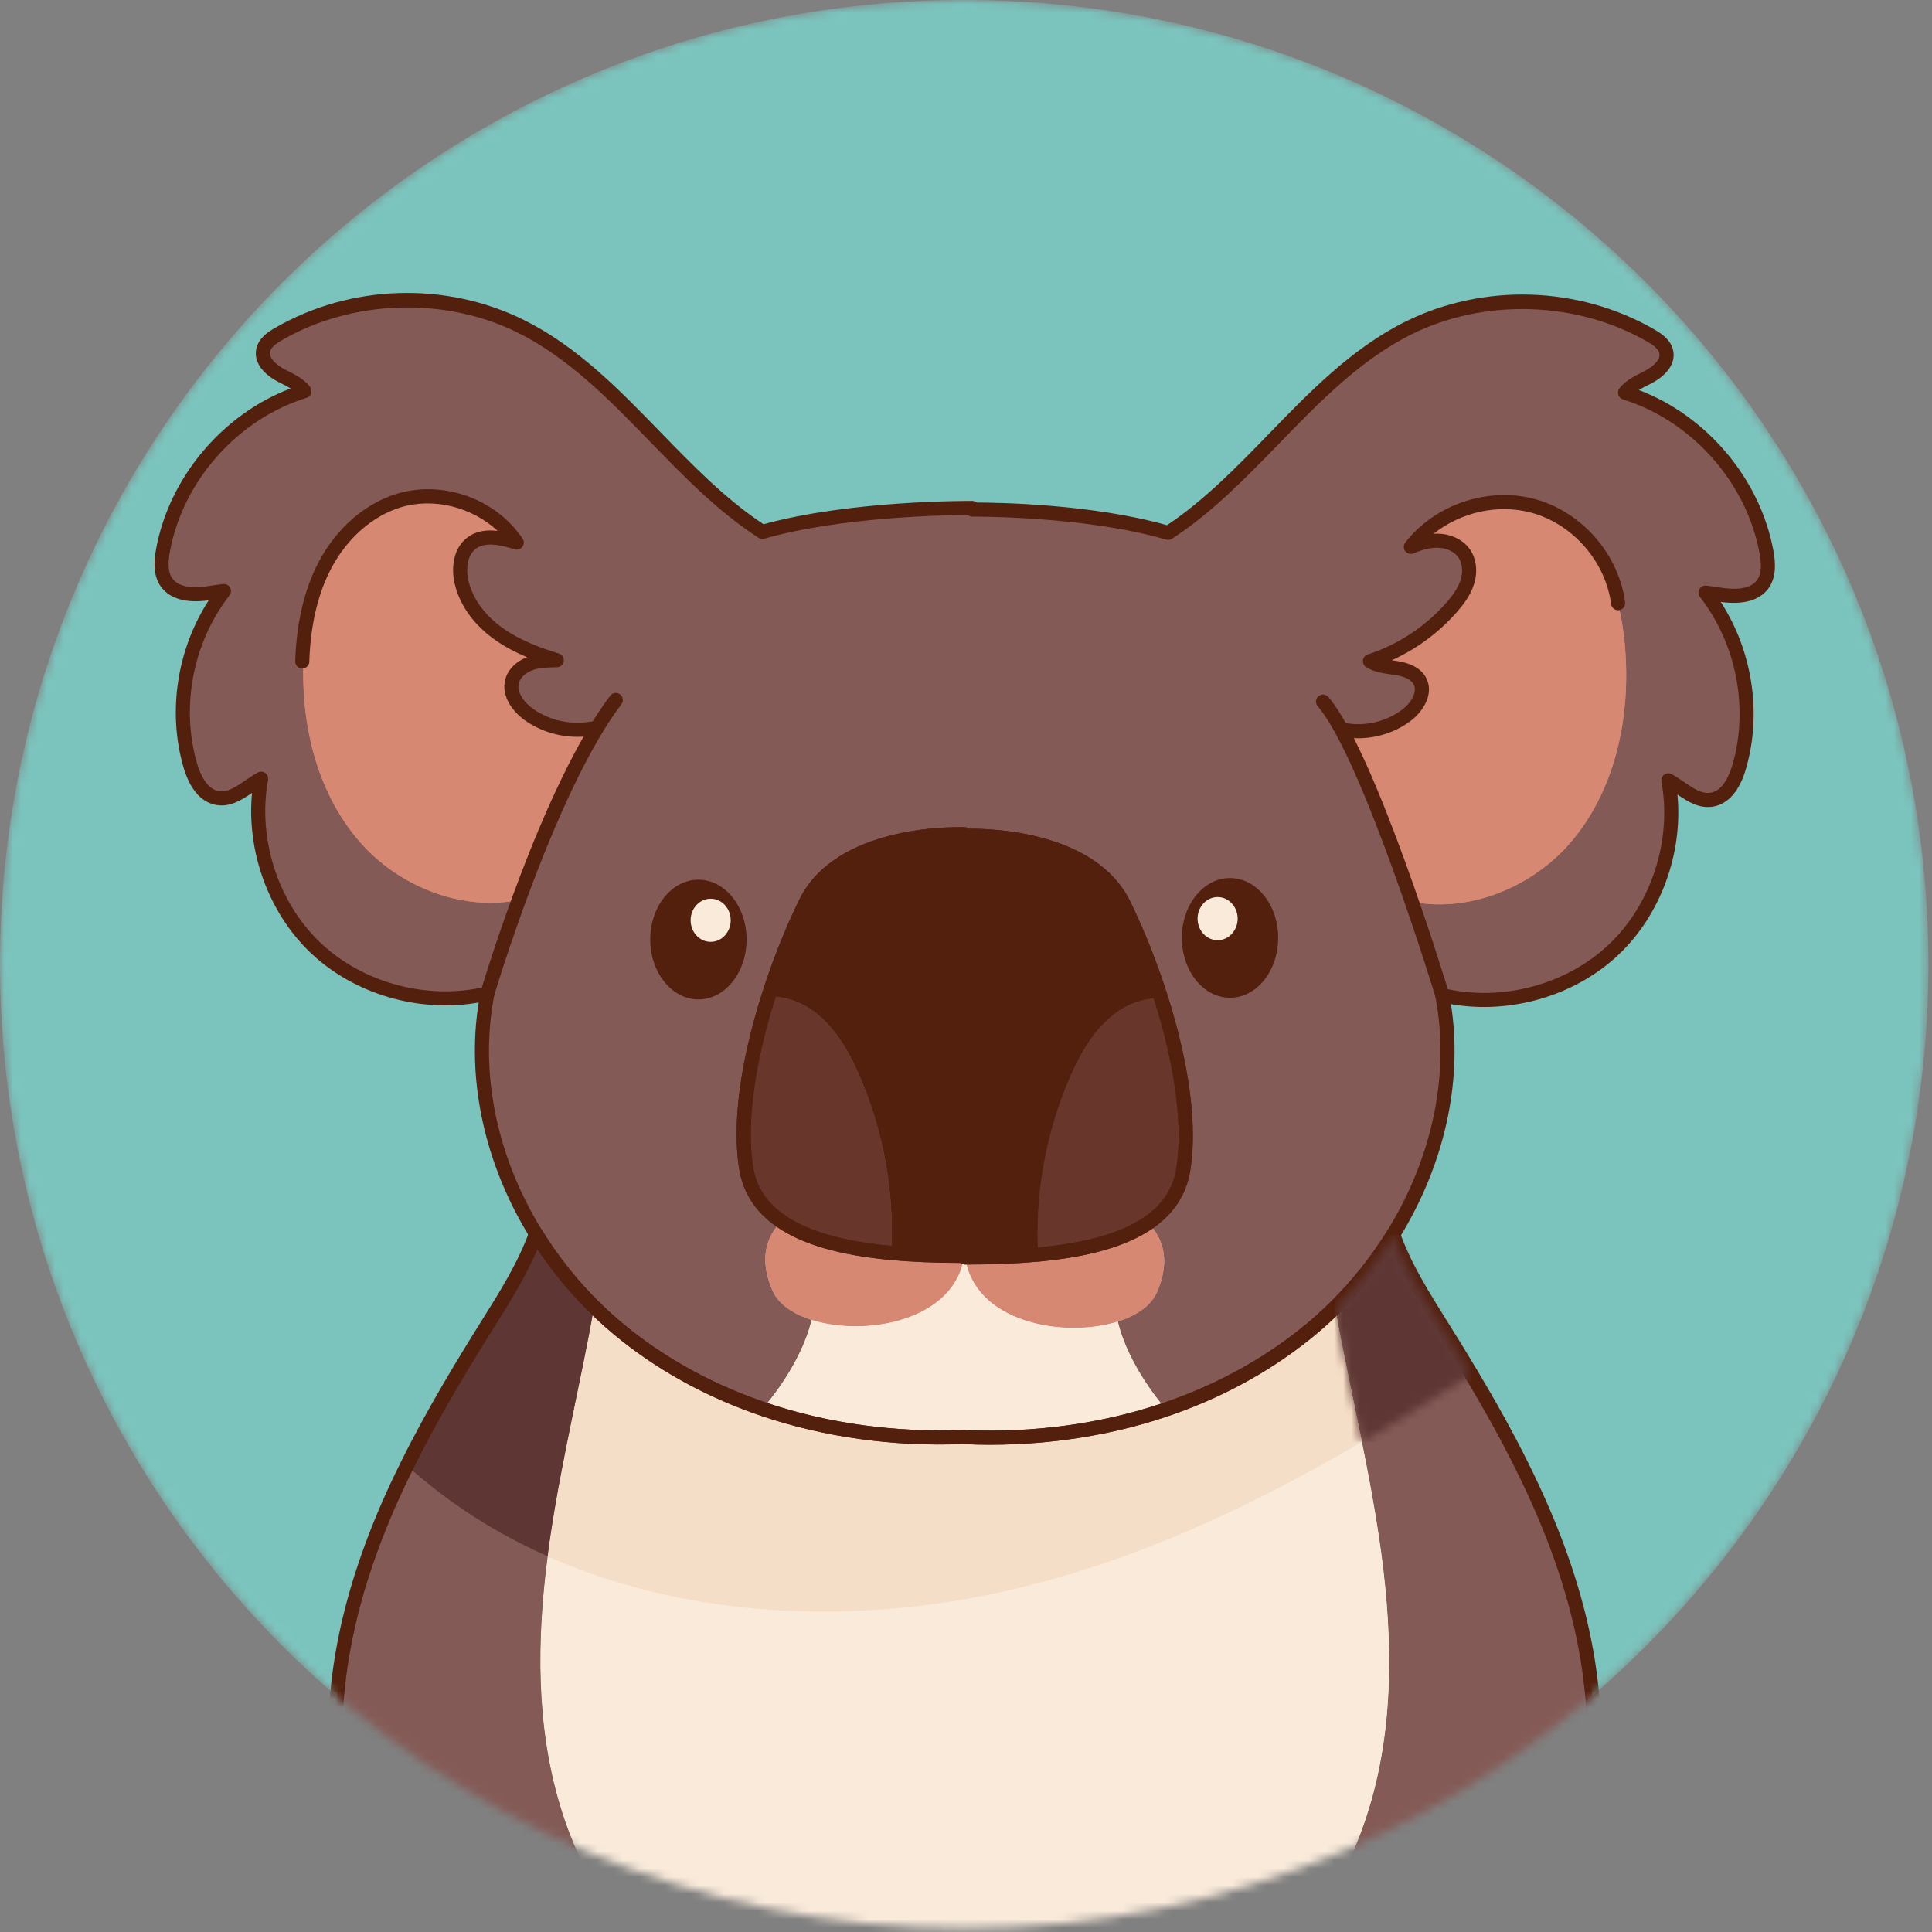 <svg width="228" height="228" viewBox="0 0 228 228" fill="none" xmlns="http://www.w3.org/2000/svg">
<rect x="0" y="0" width="228" height="228" fill="#808080" stroke="none"/>
<mask id="mask0_1_758" style="mask-type:luminance" maskUnits="userSpaceOnUse" x="0" y="0" width="228" height="228">
<path d="M227.576 113.788C227.576 176.631 176.631 227.576 113.788 227.576C50.945 227.576 0 176.631 0 113.788C0 50.945 50.945 -3.52635e-05 113.788 -3.52635e-05C176.631 -3.52635e-05 227.576 50.945 227.576 113.788Z" fill="white"/>
</mask>
<g mask="url(#mask0_1_758)">
<path d="M227.576 113.788C227.576 176.631 176.631 227.576 113.788 227.576C50.945 227.576 0 176.631 0 113.788C0 50.945 50.945 -3.52635e-05 113.788 -3.52635e-05C176.631 -3.52635e-05 227.576 50.945 227.576 113.788Z" fill="#7BC4BD"/>
<path d="M208.039 68.929C207.011 70.356 204.942 70.459 203.198 70.208C202.568 70.12 201.919 70.005 201.27 69.937C205.706 75.637 207.268 83.503 205.26 90.453C204.774 92.157 203.812 94.037 202.068 94.363C200.162 94.713 198.626 93.051 196.888 92.091C198.194 99.224 195.752 107.001 190.484 112.019C185.21 117.049 177.298 119.119 170.211 117.441C170.38 118.375 170.523 119.315 170.624 120.261C171.578 129.133 169.13 138.08 164.41 145.693C162.483 148.819 160.17 151.719 157.552 154.296C156.356 155.479 155.098 156.595 153.779 157.629C148.884 161.491 143.352 164.391 137.483 166.373L137.382 166.068C137.382 166.068 133.168 161.288 131.911 155.959C134.108 155.263 135.819 154.099 136.515 152.531C138.443 148.169 136.746 145.559 135.474 144.341C137.692 142.833 139.207 140.777 139.647 137.992C140.559 132.237 139.207 124.724 137.016 117.78C135.744 113.756 134.19 109.921 132.627 106.731C128.367 98.021 113.828 98.643 113.828 98.643V98.453C112.97 98.427 99.195 98.101 95.07 106.541C93.508 109.733 91.952 113.567 90.682 117.591C88.491 124.541 87.139 132.055 88.051 137.809C88.491 140.595 90.006 142.651 92.23 144.152C90.959 145.369 89.262 147.98 91.188 152.341C91.879 153.909 93.596 155.073 95.787 155.769C94.53 161.099 90.316 165.879 90.316 165.879L90.168 166.325C84.319 164.344 78.8 161.456 73.918 157.601C72.593 156.553 71.322 155.432 70.118 154.241C67.494 151.651 65.182 148.744 63.248 145.605C58.555 138.005 56.127 129.087 57.074 120.235C57.182 119.227 57.331 118.233 57.52 117.245C50.42 118.936 42.501 116.873 37.213 111.829C31.945 106.805 29.504 99.041 30.816 91.901C29.078 92.855 27.537 94.524 25.636 94.173C23.885 93.855 22.925 91.968 22.438 90.264C20.436 83.313 21.998 75.448 26.428 69.748C25.778 69.816 25.129 69.931 24.5 70.019C22.756 70.269 20.686 70.167 19.659 68.74C18.901 67.679 18.996 66.239 19.232 64.953C20.815 56.284 27.516 48.759 35.928 46.161C35.367 45.411 34.367 44.897 33.48 44.464C32.203 43.843 30.769 42.74 31.059 41.347C31.242 40.461 32.067 39.887 32.845 39.433C41.453 34.449 52.563 34.091 61.469 38.513C72.681 44.079 79.531 56.041 89.972 62.769C100.027 59.903 113.916 59.943 114.755 59.949V60.139C114.755 60.139 128.05 60.004 137.855 62.884C148.227 56.136 155.058 44.248 166.228 38.703C175.134 34.281 186.244 34.639 194.852 39.623C195.631 40.076 196.455 40.651 196.638 41.529C196.935 42.923 195.495 44.032 194.218 44.653C193.338 45.08 192.338 45.6 191.77 46.344C200.182 48.948 206.883 56.473 208.466 65.143C208.702 66.428 208.796 67.868 208.039 68.929Z" fill="#845A56"/>
<path d="M105.18 147.864C107.999 148.121 110.935 148.209 113.788 148.209C112.74 155.831 102.204 157.805 95.787 155.769C93.596 155.073 91.879 153.911 91.188 152.341C89.262 147.98 90.959 145.369 92.23 144.152C95.442 146.343 100.128 147.391 105.18 147.864Z" fill="#D68873"/>
<path d="M122.518 148.053C127.576 147.58 132.263 146.532 135.475 144.341C136.746 145.559 138.443 148.169 136.515 152.531C135.819 154.1 134.108 155.263 131.911 155.959C125.487 157.988 114.958 156.02 113.91 148.399C116.763 148.399 119.698 148.311 122.518 148.053Z" fill="#D68873"/>
<path d="M191.816 76.969C192.371 84.996 190.519 93.476 185.238 99.543C180.747 104.701 173.498 107.651 166.891 106.467C164.119 99.583 160.46 92.921 157.864 86.004C160.663 86.268 163.551 85.469 165.796 83.78C166.722 83.083 167.608 82.041 167.392 80.905C167.188 79.797 166.026 79.133 164.938 78.857C163.842 78.572 162.658 78.505 161.711 77.889C166.682 77.213 171.172 73.724 173.052 69.072C173.491 67.989 173.788 66.765 173.41 65.671C172.842 64.048 170.915 63.229 169.204 63.379C168.427 63.445 167.69 63.663 166.972 63.967C170.327 60.612 174.81 58.287 179.415 58.989C183.303 59.584 186.658 62.309 188.686 65.691C190.715 69.065 191.546 73.041 191.816 76.969Z" fill="#D68873"/>
<path d="M187.584 212.159C186.286 220.74 182.336 229.079 176 234.928H148.072C154.334 229.112 159.054 221.627 161.55 213.451C164.727 203.051 164.322 191.887 162.699 181.135C162.144 177.463 161.455 173.817 160.724 170.173C159.656 164.885 158.499 159.604 157.552 154.296C160.17 151.719 162.483 148.819 164.41 145.693C165.702 149.339 167.851 152.815 169.914 156.108C171.186 158.123 172.436 160.159 173.66 162.207C177.575 168.767 181.166 175.521 183.818 182.676C187.286 192.069 189.078 202.26 187.584 212.159Z" fill="#845A56"/>
<path d="M161.55 213.451C159.054 221.627 154.334 229.112 148.072 234.928H113.828V234.745H79.632C73.364 228.923 68.644 221.444 66.148 213.261C63.241 203.74 63.336 193.564 64.627 183.657C64.735 182.751 64.864 181.851 64.999 180.952C66.352 171.985 68.522 163.16 70.118 154.241C71.322 155.432 72.593 156.553 73.918 157.601C78.8 161.456 84.319 164.344 90.168 166.325C97.715 168.881 105.808 169.923 113.828 169.571V169.599C121.842 169.956 129.943 168.921 137.483 166.373C143.352 164.391 148.884 161.491 153.779 157.629C155.098 156.595 156.356 155.479 157.552 154.296C158.499 159.604 159.656 164.885 160.724 170.173C161.455 173.817 162.144 177.463 162.699 181.135C164.322 191.887 164.727 203.051 161.55 213.451Z" fill="#F9EADA"/>
<path d="M135.475 144.341C132.263 146.532 127.576 147.58 122.518 148.053C122.126 140.9 123.424 133.657 126.284 127.084C127.644 123.953 129.476 120.849 132.384 119.057C133.75 118.219 135.407 117.767 137.016 117.78C139.207 124.724 140.559 132.237 139.647 137.992C139.207 140.777 137.692 142.833 135.475 144.341Z" fill="#69362B"/>
<path d="M113.91 148.399C114.958 156.02 125.487 157.988 131.911 155.959C133.168 161.288 137.382 166.068 137.382 166.068L137.483 166.373C129.943 168.923 121.842 169.956 113.828 169.599V169.571C105.808 169.923 97.715 168.881 90.168 166.325L90.316 165.879C90.316 165.879 94.53 161.099 95.787 155.769C102.204 157.805 112.74 155.831 113.788 148.209C113.815 148.02 113.835 147.817 113.842 147.615C113.855 147.885 113.876 148.148 113.91 148.399Z" fill="#F9EADA"/>
<path d="M113.842 147.615C113.835 147.817 113.815 148.02 113.788 148.209C110.935 148.209 107.999 148.121 105.18 147.864C105.572 140.711 104.274 133.468 101.414 126.895C100.054 123.764 98.222 120.66 95.314 118.868C93.948 118.029 92.291 117.577 90.682 117.591C91.952 113.567 93.508 109.732 95.07 106.541C99.195 98.101 112.97 98.427 113.828 98.453V98.643C113.828 98.643 128.367 98.021 132.627 106.731C134.19 109.921 135.744 113.756 137.016 117.78C135.407 117.767 133.75 118.219 132.384 119.057C129.476 120.849 127.644 123.953 126.284 127.084C123.424 133.657 122.126 140.9 122.518 148.053C119.698 148.311 116.763 148.399 113.91 148.399C113.876 148.148 113.855 147.885 113.842 147.615Z" fill="#54200E"/>
<path d="M92.23 144.152C90.006 142.651 88.491 140.595 88.051 137.809C87.139 132.055 88.491 124.541 90.682 117.591C92.291 117.577 93.948 118.029 95.314 118.868C98.222 120.66 100.054 123.764 101.414 126.895C104.274 133.468 105.572 140.711 105.18 147.864C100.128 147.391 95.442 146.343 92.23 144.152Z" fill="#69362B"/>
<path d="M79.632 234.745H51.705C45.361 228.903 41.413 220.557 40.114 211.976C38.62 202.069 40.411 191.887 43.881 182.493C45.084 179.235 46.484 176.063 48.026 172.959C50.92 167.096 54.308 161.464 57.784 155.919C59.826 152.659 61.956 149.211 63.248 145.605C65.182 148.744 67.494 151.651 70.118 154.241C68.522 163.16 66.352 171.985 64.999 180.952C64.864 181.851 64.735 182.751 64.627 183.657C63.336 193.564 63.241 203.74 66.148 213.261C68.644 221.444 73.364 228.923 79.632 234.745Z" fill="#845A56"/>
<path d="M61.902 83.597C64.167 85.294 67.082 86.092 69.895 85.808C67.318 92.725 63.66 99.393 60.874 106.27C54.254 107.481 46.971 104.532 42.467 99.36C37.179 93.287 35.327 84.806 35.881 76.78C36.152 72.852 36.983 68.876 39.012 65.501C41.041 62.12 44.395 59.395 48.29 58.8C52.895 58.097 57.371 60.422 60.725 63.777C60.008 63.473 59.272 63.256 58.494 63.188C56.783 63.04 54.856 63.858 54.294 65.481C53.909 66.584 54.206 67.8 54.646 68.882C56.526 73.534 61.016 77.031 65.993 77.7C65.04 78.316 63.856 78.391 62.767 78.668C61.672 78.952 60.509 79.606 60.306 80.716C60.096 81.859 60.982 82.9 61.902 83.597Z" fill="#D68873"/>
<path d="M105.18 147.864C107.999 148.121 110.935 148.209 113.788 148.209C112.74 155.831 102.204 157.805 95.787 155.769C93.596 155.073 91.879 153.911 91.188 152.341C89.262 147.98 90.959 145.369 92.23 144.152C95.442 146.343 100.128 147.391 105.18 147.864Z" fill="#D68873"/>
<path d="M122.518 148.053C127.576 147.58 132.263 146.532 135.475 144.341C136.746 145.559 138.443 148.169 136.515 152.531C135.819 154.1 134.108 155.263 131.911 155.959C125.487 157.988 114.958 156.02 113.91 148.399C116.763 148.399 119.698 148.311 122.518 148.053Z" fill="#D68873"/>
<path d="M191.816 76.969C192.371 84.996 190.519 93.476 185.238 99.543C180.747 104.701 173.498 107.651 166.891 106.467C164.119 99.583 160.46 92.921 157.864 86.004C160.663 86.268 163.551 85.469 165.796 83.78C166.722 83.083 167.608 82.041 167.392 80.905C167.188 79.797 166.026 79.133 164.938 78.857C163.842 78.572 162.658 78.505 161.711 77.889C166.682 77.213 171.172 73.724 173.052 69.072C173.491 67.989 173.788 66.765 173.41 65.671C172.842 64.048 170.915 63.229 169.204 63.379C168.427 63.445 167.69 63.663 166.972 63.967C170.327 60.612 174.81 58.287 179.415 58.989C183.303 59.584 186.658 62.309 188.686 65.691C190.715 69.065 191.546 73.041 191.816 76.969Z" fill="#D68873"/>
<path d="M187.584 212.159C186.286 220.74 182.336 229.079 176 234.928H148.072C154.334 229.112 159.054 221.627 161.55 213.451C164.727 203.051 164.322 191.887 162.699 181.135C162.144 177.463 161.455 173.817 160.724 170.173C159.656 164.885 158.499 159.604 157.552 154.296C160.17 151.719 162.483 148.819 164.41 145.693C165.702 149.339 167.851 152.815 169.914 156.108C171.186 158.123 172.436 160.159 173.66 162.207C177.575 168.767 181.166 175.521 183.818 182.676C187.286 192.069 189.078 202.26 187.584 212.159Z" fill="#845A56"/>
<path d="M161.55 213.451C159.054 221.627 154.334 229.112 148.072 234.928H113.828V234.745H79.632C73.364 228.923 68.644 221.444 66.148 213.261C63.241 203.74 63.336 193.564 64.627 183.657C64.735 182.751 64.864 181.851 64.999 180.952C66.352 171.985 68.522 163.16 70.118 154.241C71.322 155.432 72.593 156.553 73.918 157.601C78.8 161.456 84.319 164.344 90.168 166.325C97.715 168.881 105.808 169.923 113.828 169.571V169.599C121.842 169.956 129.943 168.921 137.483 166.373C143.352 164.391 148.884 161.491 153.779 157.629C155.098 156.595 156.356 155.479 157.552 154.296C158.499 159.604 159.656 164.885 160.724 170.173C161.455 173.817 162.144 177.463 162.699 181.135C164.322 191.887 164.727 203.051 161.55 213.451Z" fill="#F9EADA"/>
<path d="M135.475 144.341C132.263 146.532 127.576 147.58 122.518 148.053C122.126 140.9 123.424 133.657 126.284 127.084C127.644 123.953 129.476 120.849 132.384 119.057C133.75 118.219 135.407 117.767 137.016 117.78C139.207 124.724 140.559 132.237 139.647 137.992C139.207 140.777 137.692 142.833 135.475 144.341Z" fill="#69362B"/>
<path d="M113.91 148.399C114.958 156.02 125.487 157.988 131.911 155.959C133.168 161.288 137.382 166.068 137.382 166.068L137.483 166.373C129.943 168.923 121.842 169.956 113.828 169.599V169.571C105.808 169.923 97.715 168.881 90.168 166.325L90.316 165.879C90.316 165.879 94.53 161.099 95.787 155.769C102.204 157.805 112.74 155.831 113.788 148.209C113.815 148.02 113.835 147.817 113.842 147.615C113.855 147.885 113.876 148.148 113.91 148.399Z" fill="#F9EADA"/>
<path d="M113.842 147.615C113.835 147.817 113.815 148.02 113.788 148.209C110.935 148.209 107.999 148.121 105.18 147.864C105.572 140.711 104.274 133.468 101.414 126.895C100.054 123.764 98.222 120.66 95.314 118.868C93.948 118.029 92.291 117.577 90.682 117.591C91.952 113.567 93.508 109.732 95.07 106.541C99.195 98.101 112.97 98.427 113.828 98.453V98.643C113.828 98.643 128.367 98.021 132.627 106.731C134.19 109.921 135.744 113.756 137.016 117.78C135.407 117.767 133.75 118.219 132.384 119.057C129.476 120.849 127.644 123.953 126.284 127.084C123.424 133.657 122.126 140.9 122.518 148.053C119.698 148.311 116.763 148.399 113.91 148.399C113.876 148.148 113.855 147.885 113.842 147.615Z" fill="#54200E"/>
<path d="M92.23 144.152C90.006 142.651 88.491 140.595 88.051 137.809C87.139 132.055 88.491 124.541 90.682 117.591C92.291 117.577 93.948 118.029 95.314 118.868C98.222 120.66 100.054 123.764 101.414 126.895C104.274 133.468 105.572 140.711 105.18 147.864C100.128 147.391 95.442 146.343 92.23 144.152Z" fill="#69362B"/>
<path d="M79.632 234.745H51.705C45.361 228.903 41.413 220.557 40.114 211.976C38.62 202.069 40.411 191.887 43.881 182.493C45.084 179.235 46.484 176.063 48.026 172.959C50.92 167.096 54.308 161.464 57.784 155.919C59.826 152.659 61.956 149.211 63.248 145.605C65.182 148.744 67.494 151.651 70.118 154.241C68.522 163.16 66.352 171.985 64.999 180.952C64.864 181.851 64.735 182.751 64.627 183.657C63.336 193.564 63.241 203.74 66.148 213.261C68.644 221.444 73.364 228.923 79.632 234.745Z" fill="#845A56"/>
<path d="M61.902 83.597C64.167 85.294 67.082 86.092 69.895 85.808C67.318 92.725 63.66 99.393 60.874 106.27C54.254 107.481 46.971 104.532 42.467 99.36C37.179 93.287 35.327 84.806 35.881 76.78C36.152 72.852 36.983 68.876 39.012 65.501C41.041 62.12 44.395 59.395 48.29 58.8C52.895 58.097 57.371 60.422 60.725 63.777C60.008 63.473 59.272 63.256 58.494 63.188C56.783 63.04 54.856 63.858 54.294 65.481C53.909 66.584 54.206 67.8 54.646 68.882C56.526 73.534 61.016 77.031 65.993 77.7C65.04 78.316 63.856 78.391 62.767 78.668C61.672 78.952 60.509 79.606 60.306 80.716C60.096 81.859 60.982 82.9 61.902 83.597Z" fill="#D68873"/>
</g>
<mask id="mask1_1_758" style="mask-type:luminance" maskUnits="userSpaceOnUse" x="0" y="0" width="228" height="228">
<path d="M227.576 113.788C227.576 176.631 176.631 227.576 113.788 227.576C50.945 227.576 0 176.631 0 113.788C0 50.945 50.945 -3.52635e-05 113.788 -3.52635e-05C176.631 -3.52635e-05 227.576 50.945 227.576 113.788Z" fill="white"/>
</mask>
<g mask="url(#mask1_1_758)">
<path d="M97.158 190.185C85.975 190.185 74.761 188.176 64.627 183.657C64.735 182.75 64.864 181.85 64.999 180.952C66.352 171.985 68.522 163.16 70.118 154.241C71.322 155.432 72.593 156.553 73.918 157.601C78.8 161.456 84.319 164.344 90.168 166.325C90.203 166.337 90.238 166.349 90.274 166.361C96.652 168.508 103.419 169.574 110.2 169.634C110.402 169.636 110.603 169.637 110.804 169.637C110.855 169.637 110.904 169.637 110.955 169.637C111.878 169.634 112.799 169.614 113.72 169.576C113.756 169.574 113.792 169.572 113.828 169.57V169.598C114.854 169.644 115.88 169.666 116.907 169.666C118.282 169.666 119.656 169.625 121.028 169.542C123.934 169.366 126.824 169.001 129.671 168.442C132.322 167.922 134.935 167.234 137.483 166.373C143.352 164.39 148.884 161.49 153.779 157.629C155.098 156.594 156.356 155.478 157.552 154.296C158.499 159.604 159.656 164.885 160.724 170.173C145.367 179.126 129.144 186.462 111.543 189.1C106.815 189.81 101.988 190.185 97.158 190.185Z" fill="#F5DEC7"/>
<path d="M110.2 169.635C103.419 169.575 96.652 168.508 90.274 166.361C96.651 168.508 103.419 169.575 110.2 169.635ZM129.671 168.443C132.323 167.923 134.934 167.235 137.483 166.373C134.935 167.235 132.322 167.923 129.671 168.443Z" fill="#F5DEC7"/>
<path d="M64.627 183.657C59.603 181.432 54.849 178.585 50.494 175.063C49.683 174.407 48.85 173.703 48.026 172.959C50.92 167.096 54.308 161.464 57.784 155.919C59.826 152.659 61.956 149.211 63.248 145.605C65.182 148.744 67.494 151.651 70.118 154.241C68.522 163.16 66.352 171.985 64.999 180.952C64.864 181.851 64.735 182.751 64.627 183.657Z" fill="#5E3734"/>
<path d="M114.072 168.776C122.059 169.112 130.056 168.006 137.216 165.584C143.172 163.573 148.571 160.677 153.264 156.976C154.528 155.984 155.774 154.884 156.967 153.704C159.542 151.17 161.806 148.329 163.702 145.257C168.523 137.48 170.687 128.634 169.798 120.35C169.703 119.472 169.571 118.568 169.392 117.59C169.343 117.313 169.435 117.03 169.639 116.837C169.842 116.644 170.128 116.568 170.403 116.632C177.238 118.249 184.894 116.202 189.91 111.416C194.912 106.652 197.33 99.124 196.07 92.24C196.012 91.924 196.142 91.602 196.403 91.414C196.663 91.228 197.008 91.206 197.291 91.361C197.795 91.641 198.274 91.968 198.735 92.284C199.878 93.064 200.867 93.738 201.918 93.544C203.383 93.272 204.139 91.348 204.46 90.225C206.388 83.552 204.914 75.974 200.614 70.448C200.41 70.185 200.382 69.825 200.543 69.533C200.704 69.241 201.024 69.076 201.356 69.109C201.799 69.156 202.242 69.222 202.679 69.289L203.312 69.384C204.708 69.582 206.543 69.584 207.364 68.444C207.979 67.581 207.82 66.233 207.647 65.293V65.292C206.123 56.948 199.644 49.652 191.523 47.138C191.264 47.058 191.06 46.856 190.978 46.597C190.895 46.338 190.943 46.056 191.108 45.838C191.783 44.954 192.88 44.377 193.855 43.905C194.923 43.385 196.002 42.533 195.824 41.704C195.71 41.149 195.058 40.704 194.434 40.341C186.124 35.529 175.198 35.178 166.599 39.448C160.564 42.444 155.69 47.466 150.978 52.322C147.074 56.345 143.038 60.505 138.308 63.582C138.104 63.714 137.852 63.75 137.62 63.682C128.048 60.87 114.898 60.97 114.763 60.97C114.59 60.986 114.376 60.905 114.226 60.781C111.524 60.789 99.288 60.978 90.2 63.569C89.968 63.634 89.722 63.598 89.522 63.469C84.736 60.385 80.66 56.188 76.719 52.129C72.005 47.273 67.131 42.253 61.099 39.258C52.502 34.989 41.575 35.341 33.261 40.153C32.641 40.514 31.989 40.961 31.875 41.514C31.701 42.346 32.778 43.197 33.845 43.716C34.877 44.221 35.939 44.786 36.595 45.662C36.757 45.88 36.804 46.162 36.719 46.418C36.636 46.676 36.432 46.877 36.174 46.957C28.054 49.462 21.575 56.756 20.051 65.102C19.878 66.044 19.719 67.392 20.336 68.257C21.155 69.394 22.989 69.394 24.382 69.194L25.008 69.102C25.448 69.034 25.895 68.966 26.342 68.92C26.668 68.886 26.993 69.053 27.155 69.344C27.317 69.636 27.289 69.996 27.084 70.258C22.79 75.785 21.316 83.362 23.237 90.034C23.559 91.161 24.318 93.088 25.785 93.354C26.831 93.546 27.817 92.876 28.957 92.098C29.424 91.78 29.906 91.45 30.416 91.17C30.698 91.018 31.043 91.037 31.303 91.226C31.564 91.414 31.692 91.736 31.634 92.05C30.371 98.929 32.786 106.456 37.788 111.226C42.812 116.021 50.482 118.065 57.327 116.436C57.603 116.372 57.891 116.449 58.095 116.644C58.299 116.84 58.39 117.125 58.337 117.402C58.153 118.365 58.006 119.348 57.901 120.322C57.017 128.589 59.167 137.413 63.956 145.169C65.857 148.254 68.127 151.108 70.703 153.649C71.872 154.806 73.128 155.916 74.434 156.949C79.097 160.63 84.482 163.521 90.435 165.537C97.663 167.985 105.742 169.094 113.792 168.74L114.072 168.776ZM116.856 170.497C115.835 170.497 114.814 170.474 113.791 170.429L113.654 170.412C105.467 170.749 97.26 169.606 89.9 167.113C83.767 165.036 78.216 162.054 73.403 158.254C72.048 157.184 70.746 156.032 69.533 154.832C66.864 152.198 64.51 149.241 62.54 146.042C57.558 137.974 55.323 128.778 56.247 120.145C56.312 119.533 56.394 118.92 56.49 118.309C49.435 119.558 41.764 117.321 36.639 112.43C31.683 107.704 29.08 100.47 29.743 93.576C28.519 94.409 27.134 95.298 25.485 94.99C23.719 94.67 22.388 93.114 21.638 90.493C19.753 83.946 20.908 76.589 24.633 70.84L24.616 70.842C21.968 71.222 20.019 70.664 18.983 69.226C17.997 67.844 18.186 66.04 18.415 64.802C19.959 56.344 26.256 48.894 34.297 45.844C33.893 45.592 33.459 45.38 33.115 45.212C30.974 44.169 29.927 42.698 30.245 41.177C30.491 39.984 31.486 39.262 32.426 38.714C41.346 33.55 52.616 33.188 61.839 37.769C68.126 40.889 73.102 46.013 77.913 50.969C81.702 54.872 85.616 58.904 90.11 61.866C100.356 59.04 114.171 59.112 114.762 59.117C114.959 59.118 115.14 59.189 115.283 59.306C117.863 59.312 128.958 59.492 137.718 61.978C142.158 59.024 146.032 55.029 149.783 51.164C154.594 46.206 159.568 41.08 165.859 37.957C175.083 33.377 186.352 33.74 195.27 38.902C196.211 39.452 197.206 40.172 197.452 41.36C197.778 42.88 196.731 44.354 194.582 45.401C194.191 45.59 193.779 45.797 193.407 46.029C201.446 49.086 207.74 56.537 209.283 64.993C209.511 66.23 209.7 68.033 208.716 69.413C207.679 70.853 205.73 71.41 203.079 71.03L203.067 71.029C206.796 76.78 207.951 84.137 206.059 90.684C205.314 93.296 203.986 94.852 202.22 95.18C200.564 95.482 199.183 94.602 197.96 93.769C198.62 100.668 196.015 107.9 191.059 112.621C185.94 117.502 178.278 119.742 171.232 118.501C171.32 119.073 171.392 119.628 171.451 120.173C172.382 128.824 170.131 138.042 165.116 146.132C163.152 149.316 160.803 152.262 158.136 154.888C156.898 156.112 155.604 157.254 154.292 158.284C149.452 162.101 143.886 165.089 137.748 167.16C131.251 169.357 124.086 170.497 116.856 170.497Z" fill="#54200E"/>
<path d="M113.843 146.782C114.283 146.782 114.646 147.125 114.672 147.564C117.575 147.548 120.123 147.437 122.442 147.225C128.156 146.69 132.267 145.522 135.006 143.654C137.196 142.165 138.444 140.27 138.824 137.862V137.861C139.614 132.89 138.69 125.848 136.223 118.03C135.022 114.226 133.519 110.445 131.88 107.096C127.911 98.981 114.004 99.472 113.864 99.475C113.648 99.478 113.451 99.412 113.292 99.278C110.7 99.281 99.335 99.709 95.818 106.905C94.178 110.257 92.676 114.038 91.475 117.841C89.01 125.665 88.084 132.712 88.874 137.678C89.254 140.092 90.504 141.984 92.695 143.462C95.438 145.332 99.546 146.501 105.258 147.036C107.58 147.248 110.135 147.36 113.046 147.376C113.147 147.033 113.463 146.785 113.836 146.782H113.843ZM113.91 149.23C113.711 149.23 113.526 149.16 113.38 149.04C110.279 149.032 107.568 148.917 105.104 148.693C99.102 148.13 94.738 146.869 91.762 144.84C89.206 143.116 87.68 140.792 87.23 137.938C86.168 131.253 88.09 123.046 89.888 117.34C91.115 113.46 92.647 109.598 94.323 106.174C98.611 97.404 112.308 97.577 113.855 97.621C114.039 97.628 114.208 97.693 114.343 97.8C117.134 97.769 129.359 98.153 133.375 106.365C135.05 109.786 136.583 113.648 137.81 117.529C139.608 123.23 141.53 131.432 140.468 138.121C140.019 140.968 138.496 143.293 135.942 145.029C132.966 147.06 128.599 148.32 122.595 148.882C120.022 149.117 117.182 149.23 113.91 149.23Z" fill="#54200E"/>
<path d="M113.843 146.782C114.283 146.782 114.646 147.125 114.672 147.564C117.575 147.548 120.123 147.437 122.442 147.225C128.156 146.69 132.267 145.522 135.006 143.654C137.196 142.165 138.444 140.27 138.824 137.862V137.861C139.614 132.89 138.69 125.848 136.223 118.03C135.022 114.226 133.519 110.445 131.88 107.096C127.911 98.981 114.004 99.472 113.864 99.475C113.648 99.478 113.451 99.412 113.292 99.278C110.7 99.281 99.335 99.709 95.818 106.905C94.178 110.257 92.676 114.038 91.475 117.841C89.01 125.665 88.084 132.712 88.874 137.678C89.254 140.092 90.504 141.984 92.695 143.462C95.438 145.332 99.546 146.501 105.258 147.036C107.58 147.248 110.135 147.36 113.046 147.376C113.147 147.033 113.463 146.785 113.836 146.782H113.843ZM113.91 149.23C113.711 149.23 113.526 149.16 113.38 149.04C110.279 149.032 107.568 148.917 105.104 148.693C99.102 148.13 94.738 146.869 91.762 144.84C89.206 143.116 87.68 140.792 87.23 137.938C86.168 131.253 88.09 123.046 89.888 117.34C91.115 113.46 92.647 109.598 94.323 106.174C98.611 97.404 112.308 97.577 113.855 97.621C114.039 97.628 114.208 97.693 114.343 97.8C117.134 97.769 129.359 98.153 133.375 106.365C135.05 109.786 136.583 113.648 137.81 117.529C139.608 123.23 141.53 131.432 140.468 138.121C140.019 140.968 138.496 143.293 135.942 145.029C132.966 147.06 128.599 148.32 122.595 148.882C120.022 149.117 117.182 149.23 113.91 149.23Z" fill="#54200E"/>
<path d="M176 235.759C175.776 235.759 175.552 235.669 175.388 235.492C175.076 235.153 175.098 234.628 175.435 234.316C181.398 228.813 185.419 220.9 186.762 212.035C188.111 203.091 186.858 193.311 183.036 182.964C180.754 176.801 177.547 170.34 172.946 162.633C171.754 160.637 170.496 158.591 169.211 156.551C167.58 153.951 165.608 150.801 164.227 147.52C162.455 150.175 160.411 152.648 158.136 154.888C156.898 156.112 155.604 157.255 154.292 158.284C149.452 162.101 143.886 165.089 137.748 167.16C130.334 169.668 122.047 170.797 113.791 170.429L113.654 170.412C105.467 170.749 97.26 169.605 89.9 167.113C83.767 165.036 78.216 162.055 73.403 158.255C72.048 157.184 70.746 156.032 69.533 154.832C67.254 152.583 65.204 150.097 63.427 147.428C62.046 150.683 60.097 153.792 58.488 156.36C55.368 161.337 51.773 167.247 48.772 173.327C47.15 176.593 45.805 179.685 44.661 182.781C40.841 193.125 39.588 202.907 40.937 211.853C42.279 220.727 46.304 228.639 52.269 234.133C52.606 234.444 52.628 234.971 52.317 235.309C52.006 235.647 51.479 235.668 51.141 235.357C44.899 229.608 40.691 221.348 39.292 212.101C37.9 202.875 39.181 192.816 43.1 182.205C44.265 179.052 45.632 175.907 47.281 172.588C50.314 166.443 53.936 160.489 57.079 155.476C58.897 152.575 61.16 148.964 62.465 145.325C62.572 145.024 62.843 144.812 63.161 144.779C63.48 144.748 63.789 144.897 63.956 145.171C65.857 148.255 68.127 151.108 70.703 153.649C71.872 154.807 73.128 155.916 74.434 156.949C79.097 160.631 84.482 163.521 90.435 165.537C97.663 167.985 105.74 169.095 113.792 168.74L114.072 168.776C122.059 169.112 130.056 168.007 137.216 165.584C143.172 163.573 148.571 160.677 153.264 156.976C154.528 155.984 155.774 154.884 156.967 153.704C159.542 151.171 161.806 148.329 163.702 145.257C163.87 144.985 164.175 144.832 164.498 144.867C164.816 144.9 165.087 145.113 165.194 145.416C166.49 149.075 168.683 152.576 170.619 155.665C171.911 157.715 173.175 159.772 174.375 161.78C179.028 169.577 182.278 176.125 184.598 182.387C188.518 193.001 189.799 203.059 188.407 212.284C187.008 221.521 182.803 229.78 176.564 235.539C176.404 235.687 176.202 235.759 176 235.759Z" fill="#54200E"/>
<path d="M57.52 118.079L57.284 118.044C56.843 117.913 56.592 117.451 56.722 117.009C57.015 116.023 63.971 92.716 72.006 82.105C72.282 81.739 72.805 81.665 73.171 81.944C73.538 82.221 73.61 82.744 73.333 83.109C65.481 93.477 58.389 117.243 58.318 117.481C58.211 117.844 57.879 118.079 57.52 118.079Z" fill="#54200E"/>
<path d="M170.211 118.273C169.855 118.273 169.524 118.043 169.415 117.684C169.331 117.403 160.824 89.558 155.502 83.336C155.203 82.987 155.243 82.461 155.594 82.162C155.942 81.865 156.467 81.905 156.766 82.254C162.314 88.74 170.655 116.04 171.007 117.199C171.14 117.639 170.894 118.104 170.454 118.237L170.211 118.273Z" fill="#54200E"/>
<path d="M68.14 86.957C66.001 86.957 63.871 86.319 62.093 85.113C60.588 84.093 59.045 82.168 59.651 80.096C59.978 78.98 60.921 78.04 62.192 77.555C60.848 76.995 59.491 76.297 58.235 75.381C55.774 73.588 54.133 71.207 53.613 68.676C53.267 66.988 53.476 64.735 55.1 63.472C56.158 62.649 57.41 62.496 58.724 62.655C55.743 59.865 51.203 58.677 47.294 59.871C43.97 60.887 40.985 63.5 39.106 67.043C37.52 70.032 36.644 73.748 36.5 78.088C36.485 78.548 36.103 78.917 35.641 78.892C35.182 78.876 34.822 78.492 34.837 78.032C34.989 73.437 35.931 69.477 37.636 66.263C39.721 62.333 43.064 59.423 46.808 58.28C52.252 56.62 58.503 58.841 61.675 63.567C61.871 63.86 61.861 64.244 61.651 64.527C61.441 64.809 61.075 64.929 60.739 64.825C59.003 64.289 57.242 63.913 56.122 64.785C55.098 65.581 55.008 67.199 55.243 68.341C55.679 70.465 57.09 72.488 59.215 74.037C61.322 75.573 63.803 76.457 65.952 77.121C66.343 77.241 66.589 77.629 66.53 78.035C66.471 78.44 66.126 78.743 65.716 78.748C64.757 78.759 63.765 78.771 62.901 79.067C62.248 79.291 61.471 79.801 61.248 80.563C60.917 81.697 61.902 82.975 63.026 83.736C64.965 85.051 67.397 85.568 69.705 85.156C70.162 85.077 70.59 85.377 70.67 85.829C70.751 86.281 70.45 86.713 69.998 86.795C69.383 86.904 68.761 86.957 68.14 86.957Z" fill="#54200E"/>
<path d="M160.28 87.124C159.574 87.124 158.868 87.052 158.178 86.902C157.728 86.806 157.443 86.364 157.539 85.914C157.635 85.465 158.075 85.181 158.527 85.276C160.918 85.79 163.51 85.221 165.463 83.753C166.483 82.989 167.308 81.684 166.83 80.77C166.542 80.22 165.82 79.848 164.683 79.665C164.488 79.633 164.291 79.606 164.092 79.578C163.17 79.45 162.122 79.306 161.222 78.724C160.952 78.55 160.807 78.236 160.848 77.918C160.89 77.6 161.11 77.334 161.415 77.234C164.994 76.068 168.198 73.954 170.682 71.126C171.29 70.433 172.031 69.5 172.366 68.434C172.678 67.444 172.576 66.448 172.094 65.769C171.627 65.113 170.76 64.693 169.772 64.646C168.916 64.608 167.979 64.814 166.82 65.302C166.47 65.449 166.067 65.342 165.836 65.042C165.606 64.742 165.607 64.325 165.839 64.026C169.344 59.51 175.643 57.401 181.16 58.902C186.676 60.401 191.043 65.406 191.78 71.074C191.84 71.53 191.519 71.948 191.063 72.006C190.61 72.066 190.19 71.745 190.131 71.289C189.478 66.269 185.61 61.836 180.723 60.508C176.772 59.434 172.372 60.448 169.191 62.988C169.415 62.974 169.635 62.974 169.852 62.984C171.344 63.054 172.691 63.736 173.45 64.805C174.232 65.906 174.42 67.449 173.954 68.934C173.526 70.296 172.648 71.408 171.932 72.224C169.799 74.654 167.172 76.594 164.243 77.92L164.32 77.93C164.531 77.96 164.74 77.989 164.948 78.022C166.631 78.293 167.76 78.957 168.304 79.998C169.26 81.825 168.019 83.916 166.463 85.084C164.694 86.412 162.487 87.124 160.28 87.124Z" fill="#54200E"/>
<path d="M88.106 110.857C88.116 114.759 85.579 117.931 82.44 117.943C79.3 117.953 76.746 114.801 76.735 110.899C76.725 106.997 79.261 103.825 82.4 103.815C85.54 103.803 88.095 106.956 88.106 110.857Z" fill="#54200E"/>
<path d="M86.232 108.597C86.236 110.002 85.18 111.145 83.875 111.15C82.568 111.154 81.506 110.02 81.502 108.614C81.499 107.209 82.554 106.066 83.86 106.061C85.167 106.056 86.228 107.192 86.232 108.597Z" fill="#F9EADA"/>
<path d="M139.471 110.705C139.482 114.606 142.035 117.76 145.175 117.748C148.315 117.736 150.851 114.564 150.84 110.662C150.83 106.761 148.276 103.608 145.136 103.62C141.996 103.632 139.46 106.804 139.471 110.705Z" fill="#54200E"/>
<path d="M141.33 108.42C141.334 109.825 142.395 110.96 143.702 110.956C145.007 110.95 146.063 109.808 146.059 108.402C146.055 106.997 144.994 105.862 143.687 105.866C142.382 105.872 141.326 107.014 141.33 108.42Z" fill="#F9EADA"/>
</g>
<mask id="mask2_1_758" style="mask-type:luminance" maskUnits="userSpaceOnUse" x="0" y="0" width="228" height="228">
<path d="M227.576 113.788C227.576 176.631 176.631 227.576 113.788 227.576C50.945 227.576 0 176.631 0 113.788C0 50.945 50.945 -3.52635e-05 113.788 -3.52635e-05C176.631 -3.52635e-05 227.576 50.945 227.576 113.788Z" fill="white"/>
</mask>
<g mask="url(#mask2_1_758)">
<mask id="mask3_1_758" style="mask-type:luminance" maskUnits="userSpaceOnUse" x="157" y="145" width="17" height="26">
<path d="M160.724 170.173C159.656 164.885 158.499 159.604 157.552 154.296C160.17 151.719 162.483 148.819 164.41 145.693C165.702 149.339 167.851 152.815 169.914 156.108C171.186 158.123 172.436 160.159 173.66 162.207C169.414 164.945 165.106 167.624 160.724 170.173Z" fill="white"/>
</mask>
<g mask="url(#mask3_1_758)">
<path d="M157.552 170.173H173.661V145.693H157.552V170.173Z" fill="#5E3734"/>
</g>
</g>
</svg>
